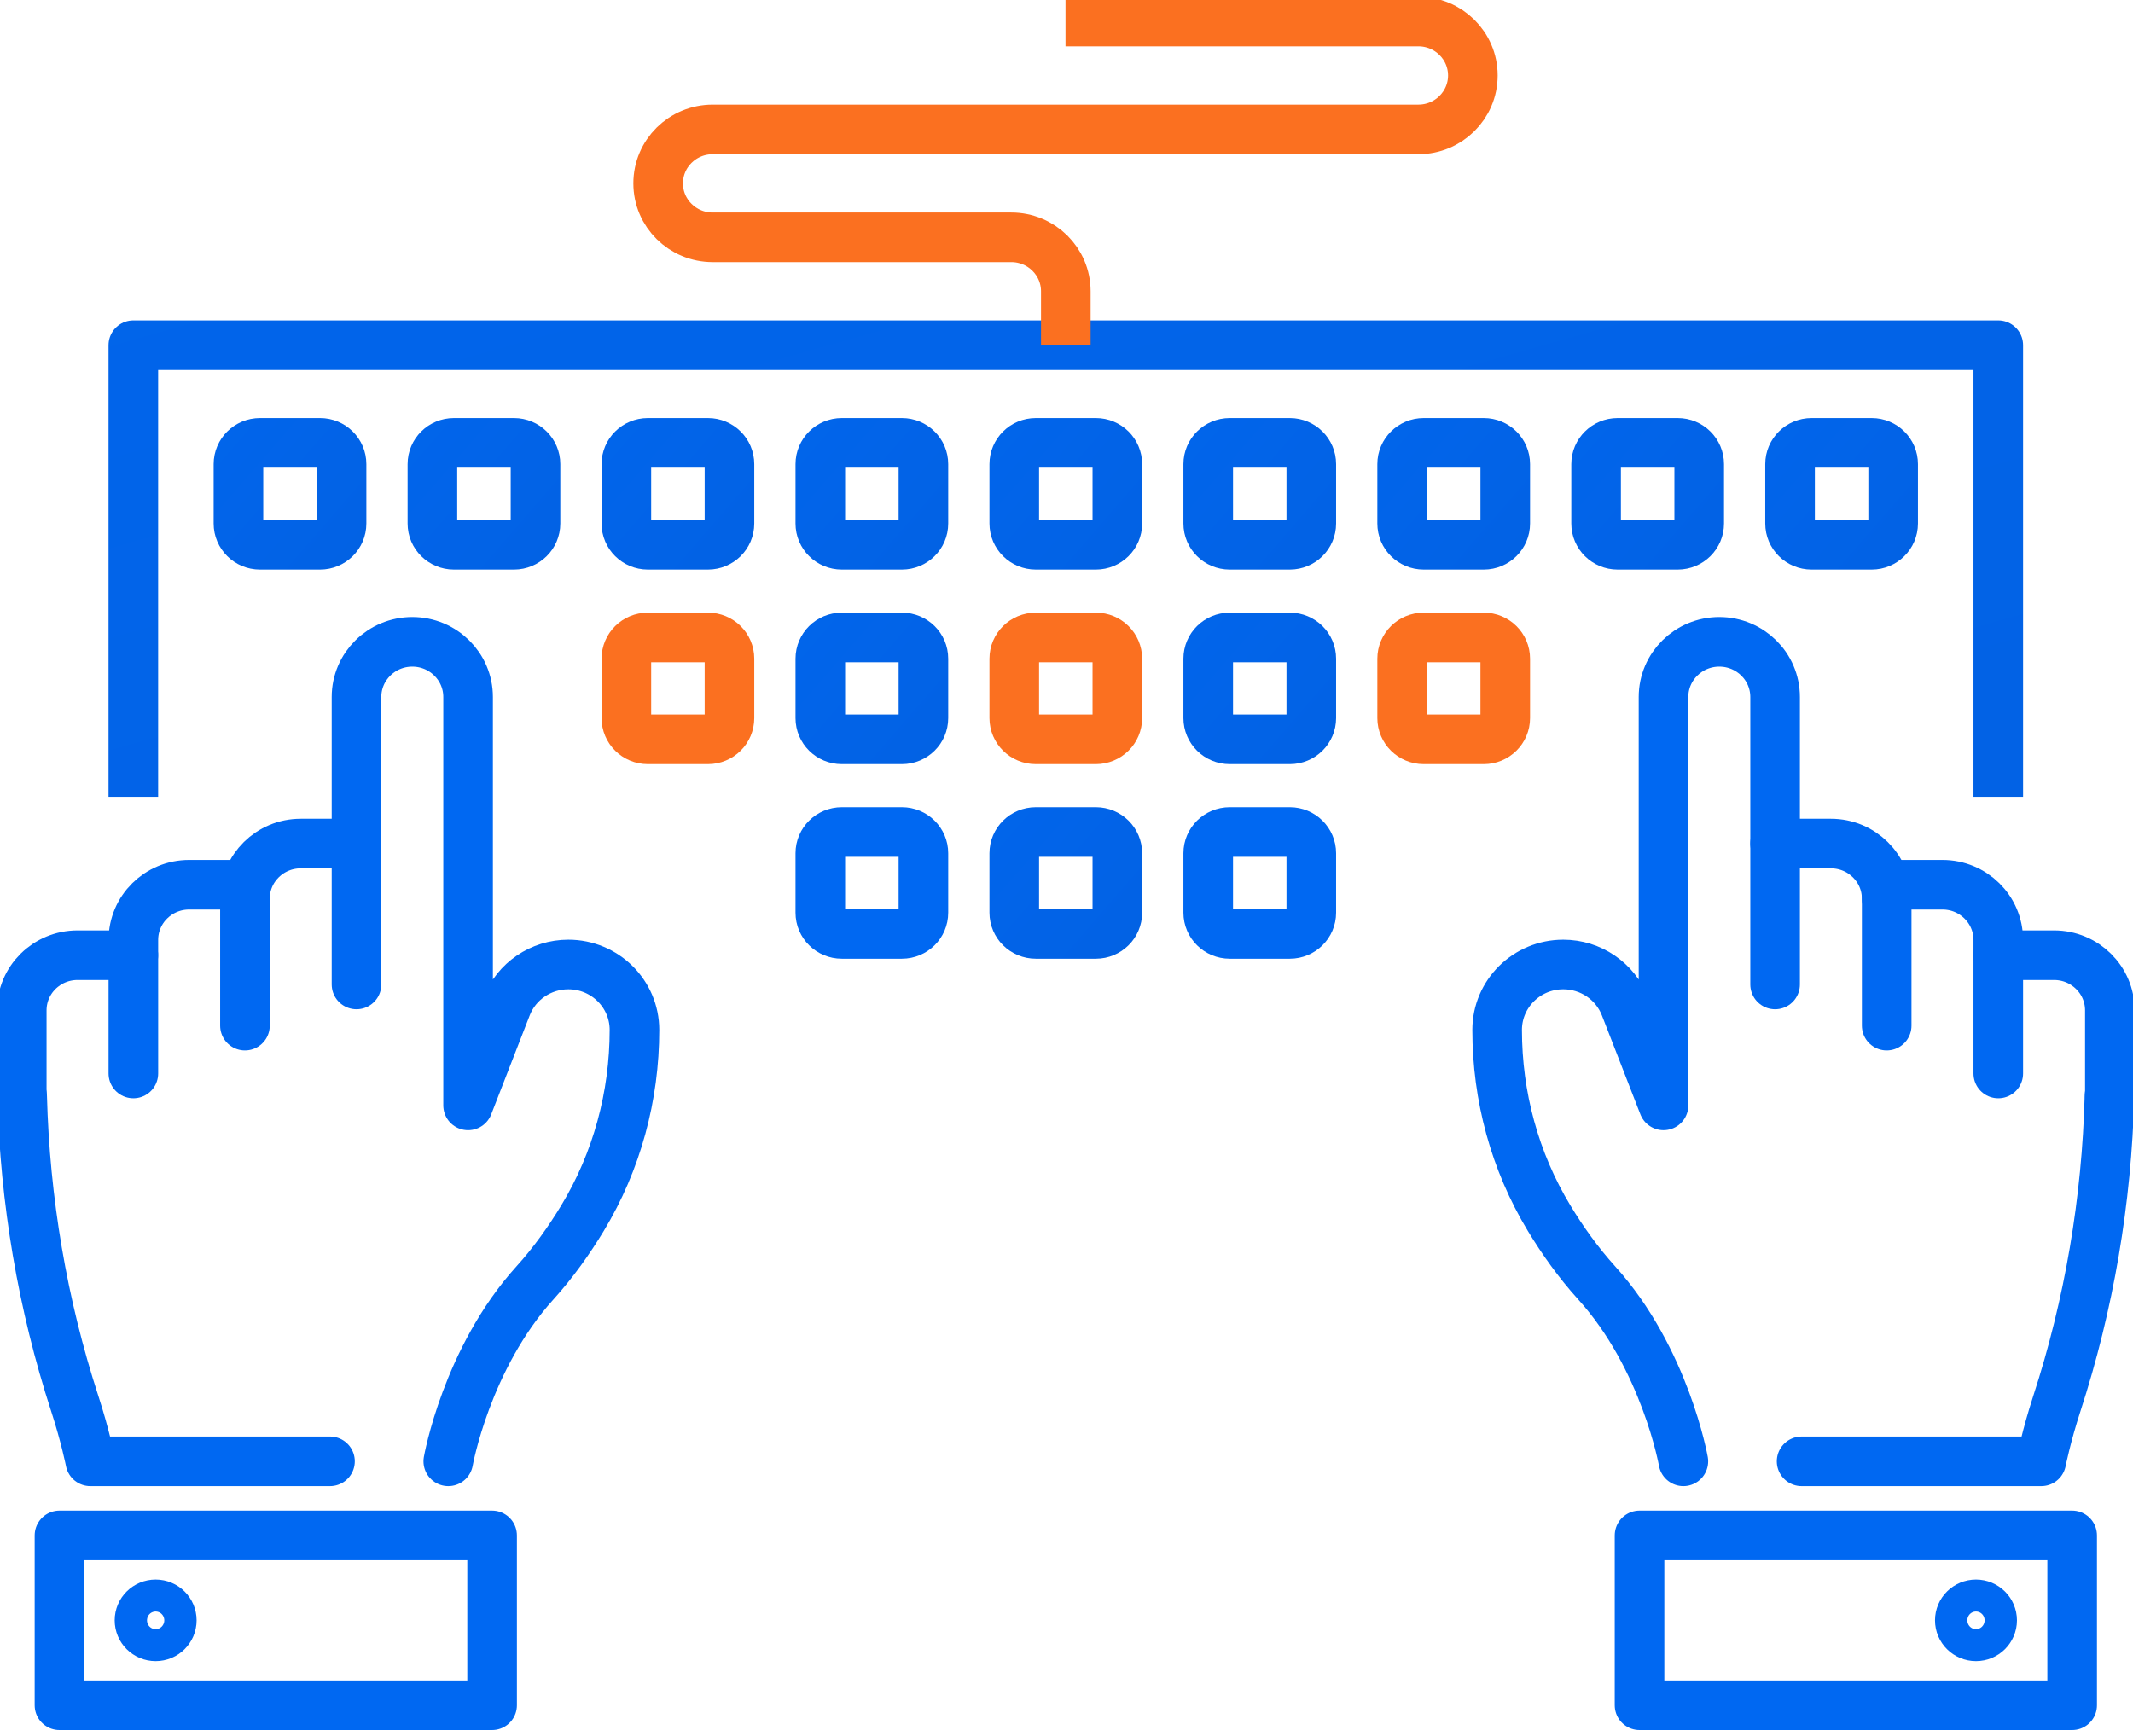 <?xml version="1.0" encoding="UTF-8"?>
<svg width="86px" height="70px" viewBox="0 0 86 70" version="1.1" xmlns="http://www.w3.org/2000/svg" xmlns:xlink="http://www.w3.org/1999/xlink">
    <!-- Generator: Sketch 44.1 (41455) - http://www.bohemiancoding.com/sketch -->
    <title>icon/insert-form@3x</title>
    <desc>Created with Sketch.</desc>
    <defs>
        <linearGradient x1="0%" y1="-314.997%" x2="1770.712%" y2="1201.149%" id="linearGradient-1">
            <stop stop-color="#0068F2" offset="0%"></stop>
            <stop stop-color="#0F4098" offset="100%"></stop>
        </linearGradient>
    </defs>
    <g id="Desktop" stroke="none" stroke-width="1" fill="none" fill-rule="evenodd">
        <g id="Gioithieu_Huongdanmothe" transform="translate(-918, -672)">
            <g id="dangkyonline" transform="translate(0, 560)">
                <g id="process" transform="translate(705, 95)">
                    <g id="icon/insert-form" transform="translate(213, 17)">
                        <g stroke-width="1" fill-rule="evenodd" transform="translate(26.327, 0.579)"></g>
                        <path d="M12.904,21.968 L10.481,21.968 C10.002,21.968 9.614,21.585 9.614,21.111 L9.614,18.715 C9.614,18.242 10.002,17.858 10.481,17.858 L12.904,17.858 C13.383,17.858 13.771,18.242 13.771,18.715 L13.771,21.111 C13.771,21.585 13.383,21.968 12.904,21.968 Z" id="Stroke-1" stroke="url(#linearGradient-1)" stroke-width="2" stroke-linejoin="round"></path>
                        <path d="M20.724,21.968 L18.301,21.968 C17.822,21.968 17.434,21.585 17.434,21.111 L17.434,18.715 C17.434,18.242 17.822,17.858 18.301,17.858 L20.724,17.858 C21.203,17.858 21.591,18.242 21.591,18.715 L21.591,21.111 C21.591,21.585 21.203,21.968 20.724,21.968 Z" id="Stroke-3" stroke="url(#linearGradient-1)" stroke-width="2" stroke-linejoin="round"></path>
                        <path d="M28.544,21.968 L26.121,21.968 C25.642,21.968 25.254,21.585 25.254,21.111 L25.254,18.715 C25.254,18.242 25.642,17.858 26.121,17.858 L28.544,17.858 C29.023,17.858 29.411,18.242 29.411,18.715 L29.411,21.111 C29.411,21.585 29.023,21.968 28.544,21.968 Z" id="Stroke-5" stroke="url(#linearGradient-1)" stroke-width="2" stroke-linejoin="round"></path>
                        <path d="M36.364,21.968 L33.94,21.968 C33.462,21.968 33.074,21.585 33.074,21.111 L33.074,18.715 C33.074,18.242 33.462,17.858 33.94,17.858 L36.364,17.858 C36.843,17.858 37.231,18.242 37.231,18.715 L37.231,21.111 C37.231,21.585 36.843,21.968 36.364,21.968 Z" id="Stroke-7" stroke="url(#linearGradient-1)" stroke-width="2" stroke-linejoin="round"></path>
                        <path d="M44.184,21.968 L41.761,21.968 C41.282,21.968 40.894,21.585 40.894,21.111 L40.894,18.715 C40.894,18.242 41.282,17.858 41.761,17.858 L44.184,17.858 C44.662,17.858 45.05,18.242 45.05,18.715 L45.05,21.111 C45.05,21.585 44.662,21.968 44.184,21.968 Z" id="Stroke-9" stroke="url(#linearGradient-1)" stroke-width="2" stroke-linejoin="round"></path>
                        <path d="M52.004,21.968 L49.581,21.968 C49.102,21.968 48.714,21.585 48.714,21.111 L48.714,18.715 C48.714,18.242 49.102,17.858 49.581,17.858 L52.004,17.858 C52.482,17.858 52.87,18.242 52.87,18.715 L52.87,21.111 C52.87,21.585 52.482,21.968 52.004,21.968 Z" id="Stroke-11" stroke="url(#linearGradient-1)" stroke-width="2" stroke-linejoin="round"></path>
                        <path d="M59.824,21.968 L57.4,21.968 C56.922,21.968 56.533,21.585 56.533,21.111 L56.533,18.715 C56.533,18.242 56.922,17.858 57.4,17.858 L59.824,17.858 C60.302,17.858 60.69,18.242 60.69,18.715 L60.69,21.111 C60.69,21.585 60.302,21.968 59.824,21.968 Z" id="Stroke-13" stroke="url(#linearGradient-1)" stroke-width="2" stroke-linejoin="round"></path>
                        <path d="M28.544,29.814 L26.121,29.814 C25.642,29.814 25.254,29.431 25.254,28.957 L25.254,26.561 C25.254,26.088 25.642,25.705 26.121,25.705 L28.544,25.705 C29.023,25.705 29.411,26.088 29.411,26.561 L29.411,28.957 C29.411,29.431 29.023,29.814 28.544,29.814 Z" id="Stroke-15" stroke="#FB7020" stroke-width="2" stroke-linejoin="round"></path>
                        <path d="M36.364,29.814 L33.94,29.814 C33.462,29.814 33.074,29.431 33.074,28.957 L33.074,26.561 C33.074,26.088 33.462,25.705 33.94,25.705 L36.364,25.705 C36.843,25.705 37.231,26.088 37.231,26.561 L37.231,28.957 C37.231,29.431 36.843,29.814 36.364,29.814 Z" id="Stroke-17" stroke="url(#linearGradient-1)" stroke-width="2" stroke-linejoin="round"></path>
                        <path d="M44.184,29.814 L41.761,29.814 C41.282,29.814 40.894,29.431 40.894,28.957 L40.894,26.561 C40.894,26.088 41.282,25.705 41.761,25.705 L44.184,25.705 C44.662,25.705 45.05,26.088 45.05,26.561 L45.05,28.957 C45.05,29.431 44.662,29.814 44.184,29.814 Z" id="Stroke-19" stroke="#FB7020" stroke-width="2" stroke-linejoin="round"></path>
                        <path d="M52.004,29.814 L49.581,29.814 C49.102,29.814 48.714,29.431 48.714,28.957 L48.714,26.561 C48.714,26.088 49.102,25.705 49.581,25.705 L52.004,25.705 C52.482,25.705 52.87,26.088 52.87,26.561 L52.87,28.957 C52.87,29.431 52.482,29.814 52.004,29.814 Z" id="Stroke-21" stroke="url(#linearGradient-1)" stroke-width="2" stroke-linejoin="round"></path>
                        <path d="M36.364,37.66 L33.94,37.66 C33.462,37.66 33.074,37.277 33.074,36.804 L33.074,34.407 C33.074,33.934 33.462,33.551 33.94,33.551 L36.364,33.551 C36.843,33.551 37.231,33.934 37.231,34.407 L37.231,36.804 C37.231,37.277 36.843,37.66 36.364,37.66 Z" id="Stroke-23" stroke="#0068F2" stroke-width="2" stroke-linejoin="round"></path>
                        <path d="M44.184,37.66 L41.761,37.66 C41.282,37.66 40.894,37.277 40.894,36.804 L40.894,34.407 C40.894,33.934 41.282,33.551 41.761,33.551 L44.184,33.551 C44.662,33.551 45.05,33.934 45.05,34.407 L45.05,36.804 C45.05,37.277 44.662,37.66 44.184,37.66 Z" id="Stroke-25" stroke="url(#linearGradient-1)" stroke-width="2" stroke-linejoin="round"></path>
                        <path d="M52.004,37.66 L49.581,37.66 C49.102,37.66 48.714,37.277 48.714,36.804 L48.714,34.407 C48.714,33.934 49.102,33.551 49.581,33.551 L52.004,33.551 C52.482,33.551 52.87,33.934 52.87,34.407 L52.87,36.804 C52.87,37.277 52.482,37.66 52.004,37.66 Z" id="Stroke-27" stroke="#0068F2" stroke-width="2" stroke-linejoin="round"></path>
                        <path d="M59.824,29.814 L57.4,29.814 C56.922,29.814 56.533,29.431 56.533,28.957 L56.533,26.561 C56.533,26.088 56.922,25.705 57.4,25.705 L59.824,25.705 C60.302,25.705 60.69,26.088 60.69,26.561 L60.69,28.957 C60.69,29.431 60.302,29.814 59.824,29.814 Z" id="Stroke-29" stroke="#FB7020" stroke-width="2" stroke-linejoin="round"></path>
                        <path d="M67.644,21.968 L65.22,21.968 C64.742,21.968 64.353,21.585 64.353,21.111 L64.353,18.715 C64.353,18.242 64.742,17.858 65.22,17.858 L67.644,17.858 C68.122,17.858 68.51,18.242 68.51,18.715 L68.51,21.111 C68.51,21.585 68.122,21.968 67.644,21.968 Z" id="Stroke-31" stroke="url(#linearGradient-1)" stroke-width="2" stroke-linejoin="round"></path>
                        <path d="M75.464,21.968 L73.04,21.968 C72.562,21.968 72.173,21.585 72.173,21.111 L72.173,18.715 C72.173,18.242 72.562,17.858 73.04,17.858 L75.464,17.858 C75.942,17.858 76.33,18.242 76.33,18.715 L76.33,21.111 C76.33,21.585 75.942,21.968 75.464,21.968 Z" id="Stroke-33" stroke="url(#linearGradient-1)" stroke-width="2" stroke-linejoin="round"></path>
                        <path d="M71.57,39.698 L71.57,34.016 L73.819,34.016 C75.062,34.016 76.069,35.012 76.069,36.24" id="Stroke-35" stroke="#0068F2" stroke-width="2" stroke-linecap="round" stroke-linejoin="round"></path>
                        <path d="M85.051,44.199 C84.941,48.412 84.235,52.594 82.927,56.608 C82.505,57.906 82.302,58.927 82.302,58.927 L72.639,58.927" id="Stroke-37" stroke="#0068F2" stroke-width="2" stroke-linecap="round" stroke-linejoin="round"></path>
                        <path d="M71.57,34.016 L71.57,28.106 C71.57,26.878 70.563,25.882 69.32,25.882 C68.078,25.882 67.071,26.878 67.071,28.106 L67.071,44.575 L65.519,40.584 C65.123,39.566 64.134,38.893 63.03,38.893 C61.557,38.893 60.363,40.074 60.363,41.531 C60.363,44.202 61.071,46.83 62.458,49.123 C62.989,50.001 63.626,50.904 64.375,51.731 C67.139,54.786 67.871,58.927 67.871,58.927" id="Stroke-39" stroke="#0068F2" stroke-width="2" stroke-linecap="round" stroke-linejoin="round"></path>
                        <path d="M76.069,41.359 L76.069,35.677 L78.318,35.677 C79.561,35.677 80.568,36.673 80.568,37.902 L80.568,43.288" id="Stroke-41" stroke="#0068F2" stroke-width="2" stroke-linecap="round" stroke-linejoin="round"></path>
                        <path d="M80.568,38.518 L82.817,38.518 C84.06,38.518 85.067,39.514 85.067,40.743 L85.067,44.2" id="Stroke-43" stroke="#0068F2" stroke-width="2" stroke-linecap="round" stroke-linejoin="round"></path>
                        <polygon id="Stroke-45" stroke="#0068F2" stroke-width="2" stroke-linecap="round" stroke-linejoin="round" points="66.104 68.763 83.547 68.763 83.547 61.916 66.104 61.916"></polygon>
                        <path d="M80.321,65.339 C80.321,64.984 80.029,64.695 79.669,64.695 C79.309,64.695 79.017,64.984 79.017,65.339 C79.017,65.695 79.309,65.984 79.669,65.984 C80.029,65.984 80.321,65.695 80.321,65.339 Z" id="Stroke-47" stroke="#0068F2" stroke-width="2" stroke-linecap="round" stroke-linejoin="round"></path>
                        <polyline id="Stroke-48" stroke="url(#linearGradient-1)" stroke-width="2" stroke-linejoin="round" points="80.568 32.133 80.568 13.92 5.376 13.92 5.376 32.133"></polyline>
                        <path d="M24.521,55.537 L61.286,55.537" id="Stroke-49" stroke="url(#linearGradient-1)" stroke-width="2" stroke-linecap="round" stroke-linejoin="round"></path>
                        <path d="M14.374,39.698 L14.374,34.016 L12.125,34.016 C10.882,34.016 9.876,35.012 9.876,36.24" id="Stroke-50" stroke="#0068F2" stroke-width="2" stroke-linecap="round" stroke-linejoin="round"></path>
                        <path d="M0.893,44.199 C1.004,48.412 1.71,52.594 3.017,56.608 C3.44,57.906 3.642,58.927 3.642,58.927 L13.305,58.927" id="Stroke-51" stroke="#0068F2" stroke-width="2" stroke-linecap="round" stroke-linejoin="round"></path>
                        <path d="M14.374,34.016 L14.374,28.106 C14.374,26.878 15.381,25.882 16.624,25.882 C17.867,25.882 18.873,26.878 18.873,28.106 L18.873,44.575 L20.425,40.584 C20.821,39.566 21.81,38.893 22.914,38.893 C24.387,38.893 25.581,40.074 25.581,41.531 C25.581,44.202 24.873,46.83 23.486,49.123 C22.955,50.001 22.318,50.904 21.57,51.731 C18.806,54.786 18.074,58.927 18.074,58.927" id="Stroke-52" stroke="#0068F2" stroke-width="2" stroke-linecap="round" stroke-linejoin="round"></path>
                        <path d="M9.876,41.359 L9.876,35.677 L7.626,35.677 C6.384,35.677 5.377,36.673 5.377,37.902 L5.377,43.288" id="Stroke-53" stroke="#0068F2" stroke-width="2" stroke-linecap="round" stroke-linejoin="round"></path>
                        <path d="M5.376,38.518 L3.127,38.518 C1.884,38.518 0.877,39.514 0.877,40.743 L0.877,44.2" id="Stroke-54" stroke="#0068F2" stroke-width="2" stroke-linecap="round" stroke-linejoin="round"></path>
                        <polygon id="Stroke-55" stroke="#0068F2" stroke-width="2" stroke-linecap="round" stroke-linejoin="round" points="2.398 68.763 19.841 68.763 19.841 61.916 2.398 61.916"></polygon>
                        <path d="M5.624,65.339 C5.624,64.984 5.915,64.695 6.275,64.695 C6.635,64.695 6.927,64.984 6.927,65.339 C6.927,65.695 6.635,65.984 6.275,65.984 C5.915,65.984 5.624,65.695 5.624,65.339 Z" id="Stroke-56" stroke="#0068F2" stroke-width="2" stroke-linecap="round" stroke-linejoin="round"></path>
                        <path d="M42.96,0.868 L57.184,0.868 C58.399,0.868 59.384,1.842 59.384,3.043 C59.384,4.244 58.399,5.219 57.184,5.219 L28.735,5.219 C27.52,5.219 26.536,6.192 26.536,7.394 C26.536,8.595 27.52,9.569 28.735,9.569 L40.773,9.569 C41.987,9.569 42.972,10.543 42.972,11.744 L42.972,13.92" id="Stroke-57" stroke="#FB7020" stroke-width="2" stroke-linejoin="round"></path>
                    </g>
                </g>
            </g>
        </g>
    </g>
</svg>